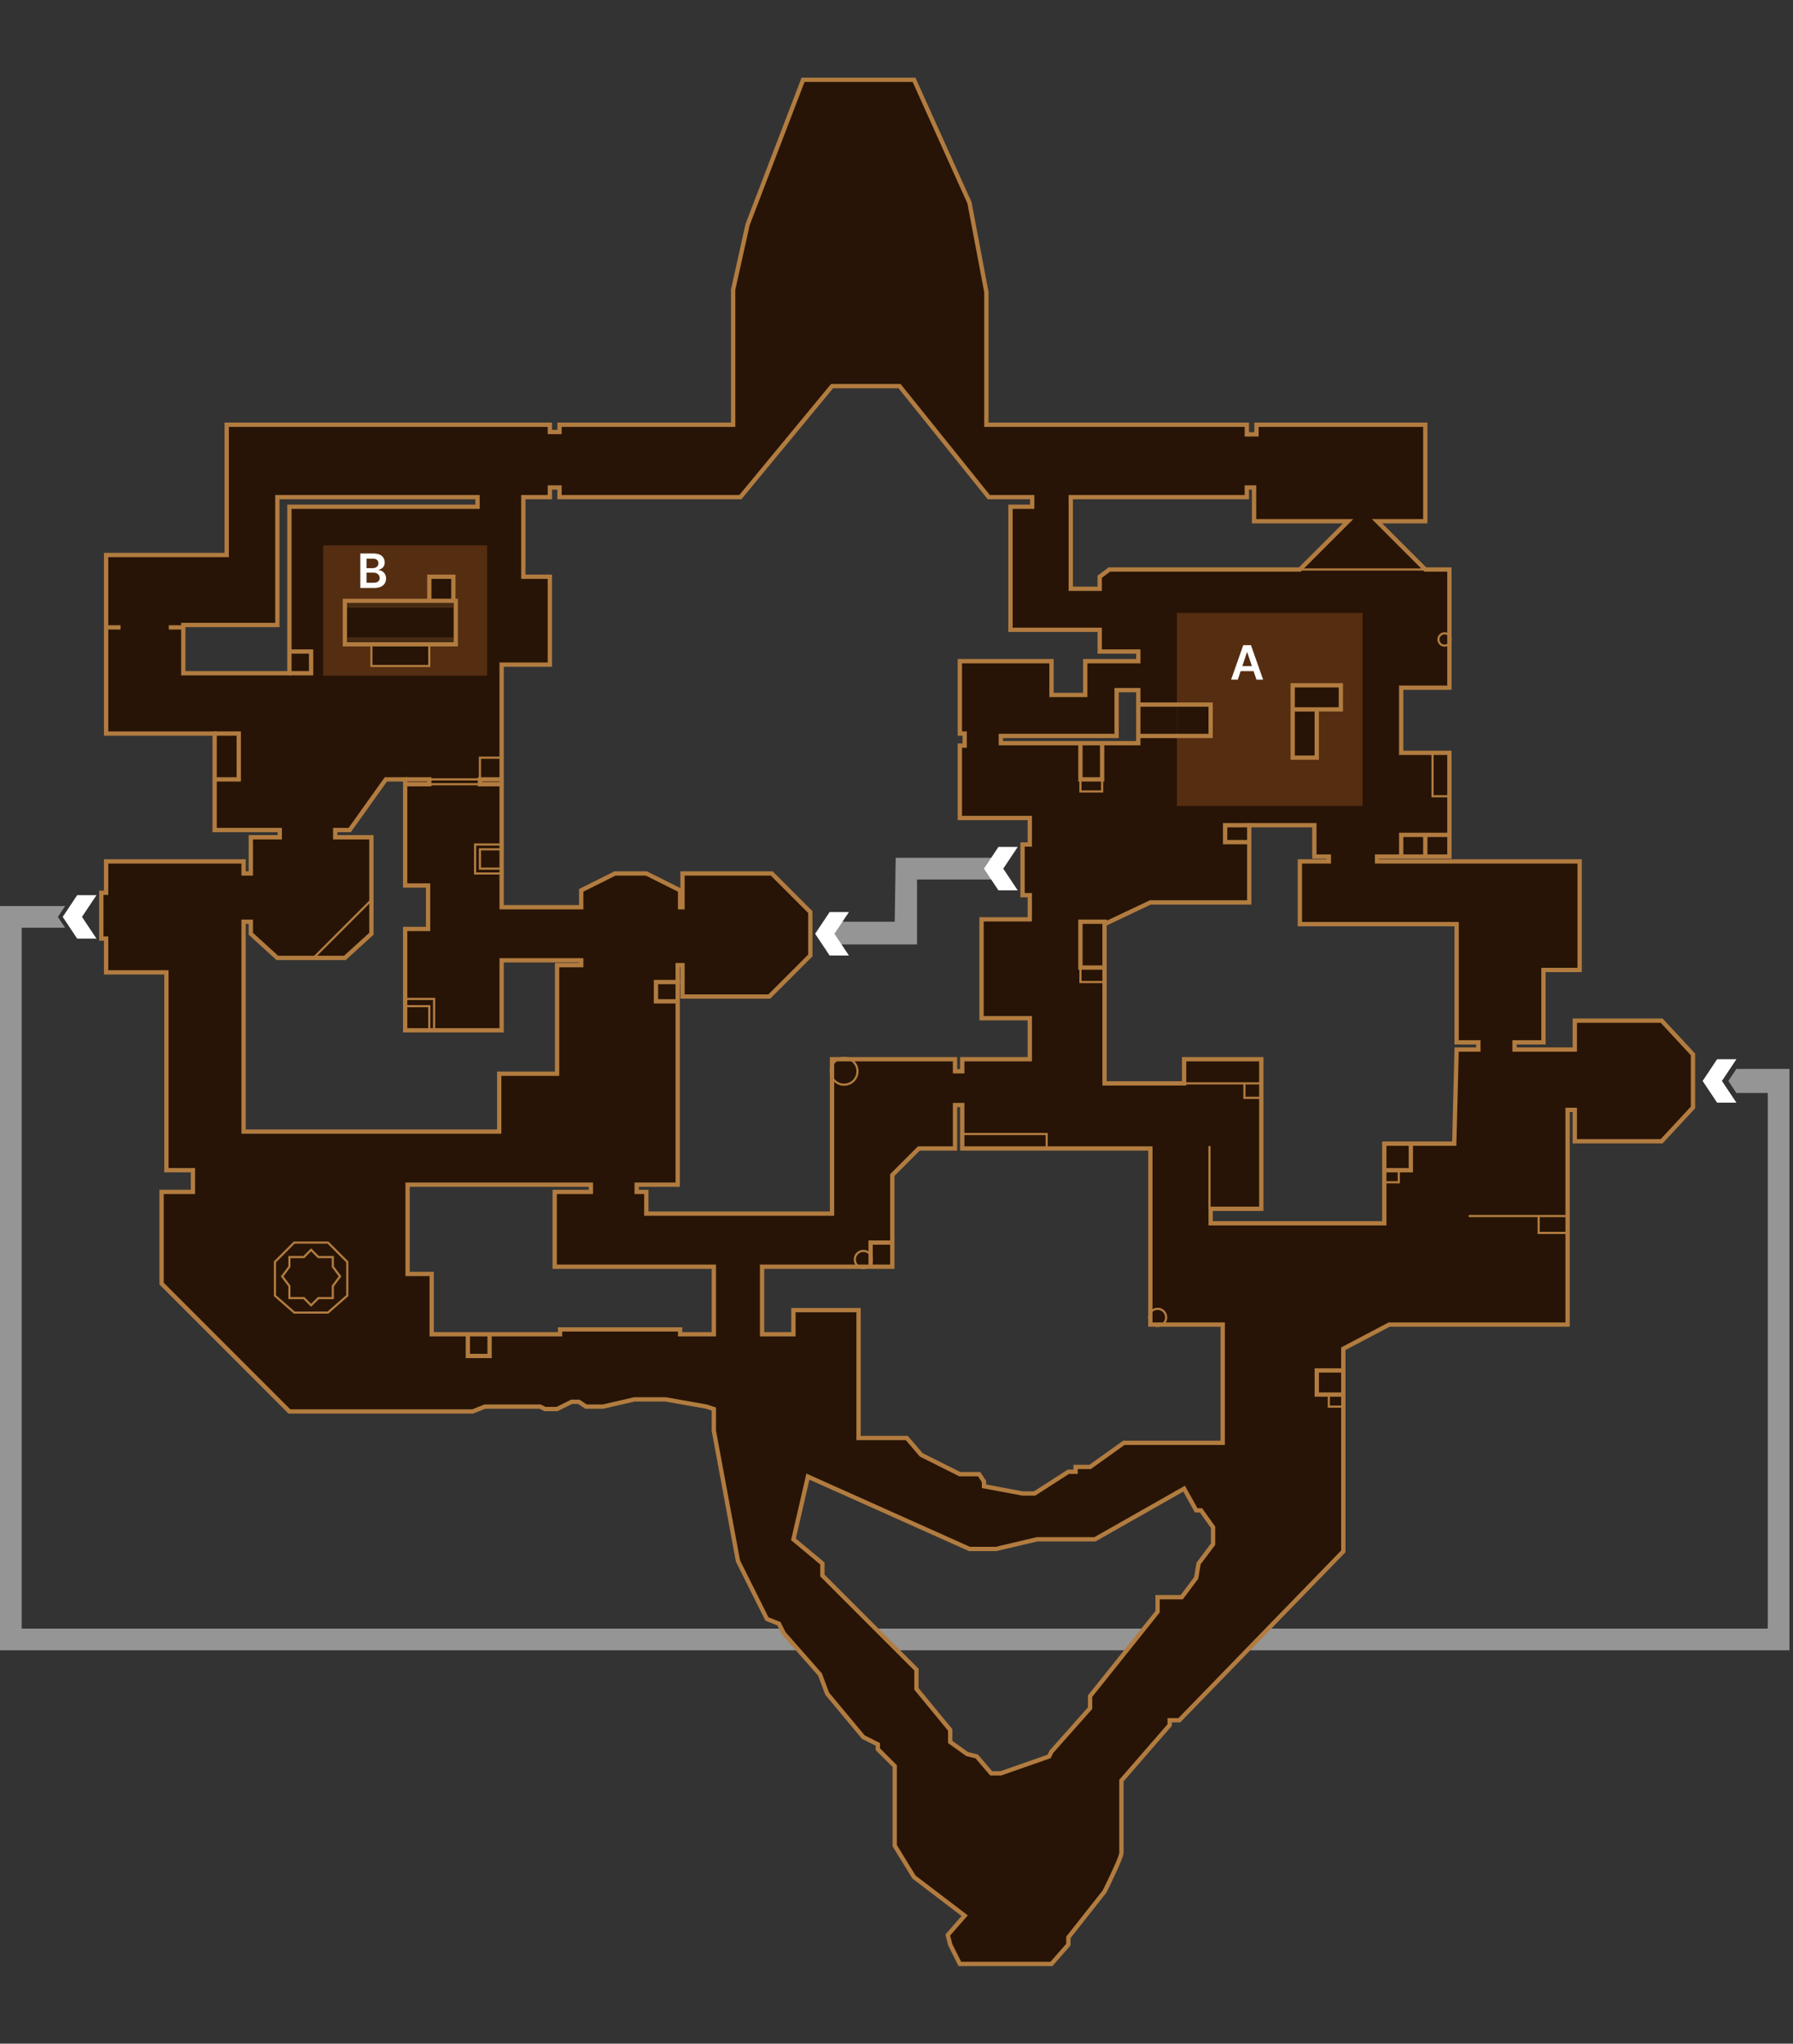 <svg width="416" height="474" viewBox="0 0 416 474" fill="none" xmlns="http://www.w3.org/2000/svg">
<rect x="0" y="0" width="416" height="474" fill="#333333" stroke="none"/>
<path d="M15.108 215.178L13.429 212.66L15.108 210.142H0V382.76H415.178V248.471V247.911H402.868L401.003 250.709L402.868 253.506H410.142V377.724H5.036V215.178H15.108Z" fill="white" fill-opacity="0.48"/>
<path d="M224.934 47.036L228.851 67.739V98.514H289.282V100.752H291.52V98.514H330.687V120.896H319.497L330.687 132.087H336.283V159.504H325.092V174.611H336.283V198.672H319.497V199.791H366.498V224.97H358.105V241.756H351.39V243.435H365.378V236.721H385.522L392.796 244.554V256.863L385.522 264.697H365.378V257.423H363.701V307.223H322.294L311.664 312.817V359.819L273.615 398.986H271.376V400.105L260.185 412.975V429.762C260.184 430.658 257.574 436.103 256.269 438.714L247.875 449.345V451.023L243.958 455.5H222.697L220.458 451.023L219.899 448.785L223.816 444.31L212.065 435.356L207.588 428.083V409.618L203.672 405.701V404.582L200.315 402.903L197.517 399.546L191.921 392.832L190.243 388.355L181.85 378.843L180.731 376.605L177.933 375.486L171.219 362.057L165.624 331.842V326.806L163.945 326.246L154.433 324.568H147.159L139.884 326.246H135.968L134.29 325.127H132.611L129.253 326.806H126.456L125.336 326.246H112.467L109.669 327.365H67.145L37.489 297.71V276.447H44.763V271.412H38.608V225.529H24.62V217.696H23.5V207.064H24.62V199.791H56.513V202.588H58.192V194.195H64.907V192.517H49.798V170.135H24.62V128.729H52.596V98.514H127.575V100.192H129.813V98.514H170.1V67.18L173.457 52.072L186.327 18.5H212.065L224.934 47.036ZM184.088 357.021L190.803 362.616V365.414L212.625 387.236V391.713L220.458 401.225V404.022L224.375 406.82L226.614 407.38L229.97 411.297H232.208L243.4 407.38L243.959 406.261L252.912 396.188V393.392L268.579 373.808V370.45H274.174L277.532 365.974L278.091 362.616L281.448 358.141V354.224L278.651 350.307H277.532L274.734 345.271L254.031 357.021H240.602L231.089 359.26H224.935L187.446 342.473L184.088 357.021ZM221.578 256.304V266.376H213.184L207.03 272.53V293.793H176.814V309.46H184.088V303.865H199.196V333.521H210.386L213.744 337.438L222.697 341.914H227.173L228.292 343.592V344.711L237.245 346.39H240.042L247.875 341.354H249.554V340.235H252.912L260.746 334.64H283.686V307.223H266.9V266.376H223.256V256.304H221.578ZM94.562 274.769V295.472H100.158V309.46H129.937V308.341H157.79V309.46H165.624V293.793H128.694V276.447H137.087V274.769H94.562ZM289.841 191.397V209.303H266.9L256.269 214.339V251.269H274.734V245.673H292.639V280.364H280.888V283.722H321.175V265.257H337.402L337.961 243.435H342.998V241.756H337.961V214.339H301.591V199.791H308.306V198.672H304.949V191.397H289.841ZM193.041 89.561L171.779 115.3H129.813V113.062H127.575V115.3H121.42V133.765H127.575V154.155H116.384V210.422H134.849V206.505L142.682 202.588H149.957L157.79 206.505V210.422H158.349V202.588H179.052L188.005 211.541V221.612L178.493 231.125H158.349V223.851H157.231V274.769H147.718V276.447H149.957V281.483H193.041V245.673H221.578V248.471H223.256V245.673H238.923V236.161H227.732V213.22H238.923V207.624H237.245V195.874H238.923V189.719H222.697V172.933H223.816V170.135H222.697V153.349H243.959V161.183H251.792V153.349H264.102V151.11H255.15V146.075H234.447V117.538H239.483V115.3H229.411L208.708 89.561H193.041ZM89.526 180.767L81.133 192.517H77.776V194.195H86.169V216.577L80.014 222.172H64.347L58.192 216.577V213.779H56.513V262.459H115.825V249.03H129.253V223.851H134.849V222.731H116.384V238.958H94.002V215.458H99.319V205.386H94.002V180.767H89.526ZM259.067 160.063V170.694H232.208V172.373H264.102V160.063H259.067ZM64.347 115.3V144.956H42.525V156.146H67.145V117.538H110.789V115.3H64.347ZM289.282 113.062V115.3H248.435V136.562H255.15V133.765L257.388 132.087H301.591L312.783 120.896H290.96V113.062H289.282Z" fill="#271406"/>
<path d="M224.934 47.036L225.425 46.943L225.414 46.885L225.39 46.831L224.934 47.036ZM228.851 67.739H229.351V67.692L229.342 67.646L228.851 67.739ZM228.851 98.514H228.351V99.014H228.851V98.514ZM289.282 98.514H289.782V98.014H289.282V98.514ZM289.282 100.752H288.782V101.252H289.282V100.752ZM291.52 100.752V101.252H292.02V100.752H291.52ZM291.52 98.514V98.014H291.02V98.514H291.52ZM330.687 98.514H331.187V98.014H330.687V98.514ZM330.687 120.896V121.396H331.187V120.896H330.687ZM319.497 120.896V120.396H318.29L319.143 121.249L319.497 120.896ZM330.687 132.087L330.333 132.44L330.48 132.587H330.687V132.087ZM336.283 132.087H336.783V131.587H336.283V132.087ZM336.283 159.504V160.004H336.783V159.504H336.283ZM325.092 159.504V159.004H324.592V159.504H325.092ZM325.092 174.611H324.592V175.111H325.092V174.611ZM336.283 174.611H336.783V174.111H336.283V174.611ZM336.283 198.672V199.172H336.783V198.672H336.283ZM319.497 198.672V198.172H318.997V198.672H319.497ZM319.497 199.791H318.997V200.291H319.497V199.791ZM366.498 199.791H366.998V199.291H366.498V199.791ZM366.498 224.97V225.47H366.998V224.97H366.498ZM358.105 224.97V224.47H357.605V224.97H358.105ZM358.105 241.756V242.256H358.605V241.756H358.105ZM351.39 241.756V241.256H350.89V241.756H351.39ZM351.39 243.435H350.89V243.935H351.39V243.435ZM365.378 243.435V243.935H365.878V243.435H365.378ZM365.378 236.721V236.221H364.878V236.721H365.378ZM385.522 236.721L385.888 236.38L385.74 236.221H385.522V236.721ZM392.796 244.554H393.296V244.357L393.163 244.213L392.796 244.554ZM392.796 256.863L393.163 257.204L393.296 257.06V256.863H392.796ZM385.522 264.697V265.197H385.74L385.888 265.037L385.522 264.697ZM365.378 264.697H364.878V265.197H365.378V264.697ZM365.378 257.423H365.878V256.923H365.378V257.423ZM363.701 257.423V256.923H363.201V257.423H363.701ZM363.701 307.223V307.723H364.201V307.223H363.701ZM322.294 307.223V306.723H322.171L322.062 306.78L322.294 307.223ZM311.664 312.817L311.431 312.375L311.164 312.516V312.817H311.664ZM311.664 359.819L312.022 360.168L312.164 360.022V359.819H311.664ZM273.615 398.986V399.486H273.826L273.973 399.335L273.615 398.986ZM271.376 398.986V398.486H270.876V398.986H271.376ZM271.376 400.105L271.754 400.434L271.876 400.292V400.105H271.376ZM260.185 412.975L259.808 412.647L259.685 412.788V412.975H260.185ZM260.185 429.762L260.685 429.762V429.762H260.185ZM256.269 438.714L256.661 439.024L256.693 438.983L256.716 438.937L256.269 438.714ZM247.875 449.345L247.483 449.035L247.375 449.171V449.345H247.875ZM247.875 451.023L248.252 451.353L248.375 451.211V451.023H247.875ZM243.958 455.5V456H244.185L244.335 455.829L243.958 455.5ZM222.697 455.5L222.25 455.724L222.388 456H222.697V455.5ZM220.458 451.023L219.973 451.145L219.987 451.198L220.011 451.247L220.458 451.023ZM219.899 448.785L219.523 448.456L219.35 448.653L219.414 448.906L219.899 448.785ZM223.816 444.31L224.192 444.639L224.545 444.236L224.119 443.912L223.816 444.31ZM212.065 435.356L211.639 435.619L211.688 435.698L211.762 435.754L212.065 435.356ZM207.588 428.083H207.088V428.225L207.163 428.345L207.588 428.083ZM207.588 409.618H208.088V409.411L207.942 409.265L207.588 409.618ZM203.672 405.701H203.172V405.908L203.319 406.055L203.672 405.701ZM203.672 404.582H204.172V404.273L203.896 404.135L203.672 404.582ZM200.315 402.903L199.931 403.223L199.998 403.304L200.091 403.351L200.315 402.903ZM197.517 399.546L197.901 399.226L197.901 399.226L197.517 399.546ZM191.921 392.832L191.453 393.008L191.483 393.087L191.537 393.152L191.921 392.832ZM190.243 388.355L190.711 388.18L190.679 388.094L190.618 388.025L190.243 388.355ZM181.85 378.843L181.403 379.066L181.432 379.125L181.475 379.174L181.85 378.843ZM180.731 376.605L181.178 376.382L181.093 376.212L180.917 376.141L180.731 376.605ZM177.933 375.486L177.486 375.71L177.571 375.88L177.747 375.951L177.933 375.486ZM171.219 362.057L170.728 362.148L170.74 362.217L170.772 362.28L171.219 362.057ZM165.624 331.842H165.124V331.888L165.132 331.933L165.624 331.842ZM165.624 326.806H166.124V326.445L165.782 326.331L165.624 326.806ZM163.945 326.246L164.103 325.772L164.068 325.76L164.032 325.754L163.945 326.246ZM154.433 324.568L154.52 324.076L154.477 324.068H154.433V324.568ZM147.159 324.568V324.068H147.102L147.046 324.081L147.159 324.568ZM139.884 326.246V326.746H139.941L139.997 326.733L139.884 326.246ZM135.968 326.246L135.691 326.662L135.817 326.746H135.968V326.246ZM134.29 325.127L134.567 324.711L134.441 324.627H134.29V325.127ZM132.611 325.127V324.627H132.493L132.387 324.68L132.611 325.127ZM129.253 326.806V327.306H129.371L129.477 327.253L129.253 326.806ZM126.456 326.806L126.232 327.253L126.338 327.306H126.456V326.806ZM125.336 326.246L125.56 325.799L125.454 325.746H125.336V326.246ZM112.467 326.246V325.746H112.371L112.282 325.782L112.467 326.246ZM109.669 327.365V327.865H109.766L109.855 327.829L109.669 327.365ZM67.145 327.365L66.791 327.719L66.938 327.865H67.145V327.365ZM37.489 297.71H36.989V297.917L37.135 298.064L37.489 297.71ZM37.489 276.447V275.947H36.989V276.447H37.489ZM44.763 276.447V276.947H45.263V276.447H44.763ZM44.763 271.412H45.263V270.912H44.763V271.412ZM38.608 271.412H38.108V271.912H38.608V271.412ZM38.608 225.529H39.108V225.029H38.608V225.529ZM24.62 225.529H24.12V226.029H24.62V225.529ZM24.62 217.696H25.12V217.196H24.62V217.696ZM23.5 217.696H23V218.196H23.5V217.696ZM23.5 207.064V206.564H23V207.064H23.5ZM24.62 207.064V207.564H25.12V207.064H24.62ZM24.62 199.791V199.291H24.12V199.791H24.62ZM56.513 199.791H57.013V199.291H56.513V199.791ZM56.513 202.588H56.013V203.088H56.513V202.588ZM58.192 202.588V203.088H58.692V202.588H58.192ZM58.192 194.195V193.695H57.692V194.195H58.192ZM64.907 194.195V194.695H65.407V194.195H64.907ZM64.907 192.517H65.407V192.017H64.907V192.517ZM49.798 192.517H49.298V193.017H49.798V192.517ZM49.798 170.135H50.298V169.635H49.798V170.135ZM24.62 170.135H24.12V170.635H24.62V170.135ZM24.62 128.729V128.229H24.12V128.729H24.62ZM52.596 128.729V129.229H53.096V128.729H52.596ZM52.596 98.514V98.014H52.096V98.514H52.596ZM127.575 98.514H128.075V98.014H127.575V98.514ZM127.575 100.192H127.075V100.692H127.575V100.192ZM129.813 100.192V100.692H130.313V100.192H129.813ZM129.813 98.514V98.014H129.313V98.514H129.813ZM170.1 98.514V99.014H170.6V98.514H170.1ZM170.1 67.18L169.612 67.071L169.6 67.125V67.18H170.1ZM173.457 52.072L172.99 51.893L172.976 51.928L172.968 51.964L173.457 52.072ZM186.327 18.5V18H185.983L185.86 18.321L186.327 18.5ZM212.065 18.5L212.521 18.294L212.388 18H212.065V18.5ZM184.088 357.021L183.601 356.909L183.532 357.209L183.768 357.406L184.088 357.021ZM190.803 362.616H191.303V362.382L191.123 362.232L190.803 362.616ZM190.803 365.414H190.303V365.621L190.45 365.768L190.803 365.414ZM212.625 387.236H213.125V387.029L212.978 386.883L212.625 387.236ZM212.625 391.713H212.125V391.892L212.239 392.031L212.625 391.713ZM220.458 401.225H220.958V401.045L220.844 400.907L220.458 401.225ZM220.458 404.022H219.958V404.28L220.168 404.429L220.458 404.022ZM224.375 406.82L224.085 407.227L224.162 407.282L224.254 407.305L224.375 406.82ZM226.614 407.38L226.993 407.055L226.89 406.933L226.735 406.895L226.614 407.38ZM229.97 411.297L229.591 411.622L229.74 411.797H229.97V411.297ZM232.208 411.297V411.797H232.293L232.374 411.769L232.208 411.297ZM243.4 407.38L243.565 407.852L243.756 407.785L243.847 407.603L243.4 407.38ZM243.959 406.261L243.586 405.929L243.542 405.978L243.512 406.037L243.959 406.261ZM252.912 396.188L253.285 396.521L253.412 396.379V396.188H252.912ZM252.912 393.392L252.521 393.079L252.412 393.216V393.392H252.912ZM268.579 373.808L268.969 374.12L269.079 373.983V373.808H268.579ZM268.579 370.45V369.95H268.079V370.45H268.579ZM274.174 370.45V370.95H274.424L274.574 370.75L274.174 370.45ZM277.532 365.974L277.932 366.274L278.005 366.176L278.025 366.056L277.532 365.974ZM278.091 362.616L277.691 362.316L277.618 362.414L277.598 362.534L278.091 362.616ZM281.448 358.141L281.848 358.441L281.948 358.307V358.141H281.448ZM281.448 354.224H281.948V354.063L281.855 353.933L281.448 354.224ZM278.651 350.307L279.058 350.016L278.908 349.807H278.651V350.307ZM277.532 350.307L277.095 350.549L277.238 350.807H277.532V350.307ZM274.734 345.271L275.171 345.028L274.926 344.587L274.487 344.836L274.734 345.271ZM254.031 357.021V357.521H254.163L254.278 357.456L254.031 357.021ZM240.602 357.021V356.521H240.544L240.488 356.535L240.602 357.021ZM231.089 359.26V359.76H231.147L231.204 359.746L231.089 359.26ZM224.935 359.26L224.731 359.716L224.828 359.76H224.935V359.26ZM187.446 342.473L187.65 342.016L187.095 341.768L186.959 342.36L187.446 342.473ZM221.578 256.304V255.804H221.078V256.304H221.578ZM221.578 266.376V266.876H222.078V266.376H221.578ZM213.184 266.376V265.876H212.977L212.831 266.022L213.184 266.376ZM207.03 272.53L206.676 272.177L206.53 272.323V272.53H207.03ZM207.03 293.793V294.293H207.53V293.793H207.03ZM176.814 293.793V293.293H176.314V293.793H176.814ZM176.814 309.46H176.314V309.96H176.814V309.46ZM184.088 309.46V309.96H184.588V309.46H184.088ZM184.088 303.865V303.365H183.588V303.865H184.088ZM199.196 303.865H199.696V303.365H199.196V303.865ZM199.196 333.521H198.696V334.021H199.196V333.521ZM210.386 333.521L210.766 333.195L210.616 333.021H210.386V333.521ZM213.744 337.438L213.364 337.763L213.43 337.84L213.52 337.885L213.744 337.438ZM222.697 341.914L222.473 342.361L222.579 342.414H222.697V341.914ZM227.173 341.914L227.589 341.637L227.441 341.414H227.173V341.914ZM228.292 343.592H228.792V343.44L228.708 343.315L228.292 343.592ZM228.292 344.711H227.792V345.126L228.199 345.202L228.292 344.711ZM237.245 346.39L237.152 346.881L237.198 346.89H237.245V346.39ZM240.042 346.39V346.89H240.189L240.313 346.81L240.042 346.39ZM247.875 341.354V340.854H247.729L247.605 340.934L247.875 341.354ZM249.554 341.354V341.854H250.054V341.354H249.554ZM249.554 340.235V339.735H249.054V340.235H249.554ZM252.912 340.235V340.735H253.072L253.202 340.642L252.912 340.235ZM260.746 334.64V334.14H260.585L260.455 334.233L260.746 334.64ZM283.686 334.64V335.14H284.186V334.64H283.686ZM283.686 307.223H284.186V306.723H283.686V307.223ZM266.9 307.223H266.4V307.723H266.9V307.223ZM266.9 266.376H267.4V265.876H266.9V266.376ZM223.256 266.376H222.756V266.876H223.256V266.376ZM223.256 256.304H223.756V255.804H223.256V256.304ZM94.562 274.769V274.269H94.062V274.769H94.562ZM94.562 295.472H94.062V295.972H94.562V295.472ZM100.158 295.472H100.658V294.972H100.158V295.472ZM100.158 309.46H99.658V309.96H100.158V309.46ZM129.937 309.46V309.96H130.437V309.46H129.937ZM129.937 308.341V307.841H129.437V308.341H129.937ZM157.79 308.341H158.29V307.841H157.79V308.341ZM157.79 309.46H157.29V309.96H157.79V309.46ZM165.624 309.46V309.96H166.124V309.46H165.624ZM165.624 293.793H166.124V293.293H165.624V293.793ZM128.694 293.793H128.194V294.293H128.694V293.793ZM128.694 276.447V275.947H128.194V276.447H128.694ZM137.087 276.447V276.947H137.587V276.447H137.087ZM137.087 274.769H137.587V274.269H137.087V274.769ZM289.841 191.397V190.897H289.341V191.397H289.841ZM289.841 209.303V209.803H290.341V209.303H289.841ZM266.9 209.303V208.803H266.787L266.686 208.851L266.9 209.303ZM256.269 214.339L256.055 213.887L255.769 214.022V214.339H256.269ZM256.269 251.269H255.769V251.769H256.269V251.269ZM274.734 251.269V251.769H275.234V251.269H274.734ZM274.734 245.673V245.173H274.234V245.673H274.734ZM292.639 245.673H293.139V245.173H292.639V245.673ZM292.639 280.364V280.864H293.139V280.364H292.639ZM280.888 280.364V279.864H280.388V280.364H280.888ZM280.888 283.722H280.388V284.222H280.888V283.722ZM321.175 283.722V284.222H321.675V283.722H321.175ZM321.175 265.257V264.757H320.675V265.257H321.175ZM337.402 265.257V265.757H337.889L337.902 265.27L337.402 265.257ZM337.961 243.435V242.935H337.474L337.462 243.422L337.961 243.435ZM342.998 243.435V243.935H343.498V243.435H342.998ZM342.998 241.756H343.498V241.256H342.998V241.756ZM337.961 241.756H337.461V242.256H337.961V241.756ZM337.961 214.339H338.461V213.839H337.961V214.339ZM301.591 214.339H301.091V214.839H301.591V214.339ZM301.591 199.791V199.291H301.091V199.791H301.591ZM308.306 199.791V200.291H308.806V199.791H308.306ZM308.306 198.672H308.806V198.172H308.306V198.672ZM304.949 198.672H304.449V199.172H304.949V198.672ZM304.949 191.397H305.449V190.897H304.949V191.397ZM193.041 89.561V89.061H192.805L192.655 89.243L193.041 89.561ZM171.779 115.3V115.8H172.014L172.164 115.618L171.779 115.3ZM129.813 115.3H129.313V115.8H129.813V115.3ZM129.813 113.062H130.313V112.562H129.813V113.062ZM127.575 113.062V112.562H127.075V113.062H127.575ZM127.575 115.3V115.8H128.075V115.3H127.575ZM121.42 115.3V114.8H120.92V115.3H121.42ZM121.42 133.765H120.92V134.265H121.42V133.765ZM127.575 133.765H128.075V133.265H127.575V133.765ZM127.575 154.155V154.655H128.075V154.155H127.575ZM116.384 154.155V153.655H115.884V154.155H116.384ZM116.384 210.422H115.884V210.922H116.384V210.422ZM134.849 210.422V210.922H135.349V210.422H134.849ZM134.849 206.505L134.625 206.058L134.349 206.196V206.505H134.849ZM142.682 202.588V202.088H142.564L142.458 202.141L142.682 202.588ZM149.957 202.588L150.18 202.141L150.075 202.088H149.957V202.588ZM157.79 206.505H158.29V206.196L158.013 206.058L157.79 206.505ZM157.79 210.422H157.29V210.922H157.79V210.422ZM158.349 210.422V210.922H158.849V210.422H158.349ZM158.349 202.588V202.088H157.849V202.588H158.349ZM179.052 202.588L179.406 202.234L179.259 202.088H179.052V202.588ZM188.005 211.541H188.505V211.334L188.359 211.187L188.005 211.541ZM188.005 221.612L188.359 221.966L188.505 221.819V221.612H188.005ZM178.493 231.125V231.625H178.7L178.846 231.479L178.493 231.125ZM158.349 231.125H157.849V231.625H158.349V231.125ZM158.349 223.851H158.849V223.351H158.349V223.851ZM157.231 223.851V223.351H156.731V223.851H157.231ZM157.231 274.769V275.269H157.731V274.769H157.231ZM147.718 274.769V274.269H147.218V274.769H147.718ZM147.718 276.447H147.218V276.947H147.718V276.447ZM149.957 276.447H150.457V275.947H149.957V276.447ZM149.957 281.483H149.457V281.983H149.957V281.483ZM193.041 281.483V281.983H193.541V281.483H193.041ZM193.041 245.673V245.173H192.541V245.673H193.041ZM221.578 245.673H222.078V245.173H221.578V245.673ZM221.578 248.471H221.078V248.971H221.578V248.471ZM223.256 248.471V248.971H223.756V248.471H223.256ZM223.256 245.673V245.173H222.756V245.673H223.256ZM238.923 245.673V246.173H239.423V245.673H238.923ZM238.923 236.161H239.423V235.661H238.923V236.161ZM227.732 236.161H227.232V236.661H227.732V236.161ZM227.732 213.22V212.72H227.232V213.22H227.732ZM238.923 213.22V213.72H239.423V213.22H238.923ZM238.923 207.624H239.423V207.124H238.923V207.624ZM237.245 207.624H236.745V208.124H237.245V207.624ZM237.245 195.874V195.374H236.745V195.874H237.245ZM238.923 195.874V196.374H239.423V195.874H238.923ZM238.923 189.719H239.423V189.219H238.923V189.719ZM222.697 189.719H222.197V190.219H222.697V189.719ZM222.697 172.933V172.433H222.197V172.933H222.697ZM223.816 172.933V173.433H224.316V172.933H223.816ZM223.816 170.135H224.316V169.635H223.816V170.135ZM222.697 170.135H222.197V170.635H222.697V170.135ZM222.697 153.349V152.849H222.197V153.349H222.697ZM243.959 153.349H244.459V152.849H243.959V153.349ZM243.959 161.183H243.459V161.683H243.959V161.183ZM251.792 161.183V161.683H252.292V161.183H251.792ZM251.792 153.349V152.849H251.292V153.349H251.792ZM264.102 153.349V153.849H264.602V153.349H264.102ZM264.102 151.11H264.602V150.61H264.102V151.11ZM255.15 151.11H254.65V151.61H255.15V151.11ZM255.15 146.075H255.65V145.575H255.15V146.075ZM234.447 146.075H233.947V146.575H234.447V146.075ZM234.447 117.538V117.038H233.947V117.538H234.447ZM239.483 117.538V118.038H239.983V117.538H239.483ZM239.483 115.3H239.983V114.8H239.483V115.3ZM229.411 115.3L229.021 115.613L229.171 115.8H229.411V115.3ZM208.708 89.561L209.098 89.248L208.948 89.061H208.708V89.561ZM89.526 180.767V180.267H89.269L89.119 180.476L89.526 180.767ZM81.133 192.517V193.017H81.391L81.54 192.807L81.133 192.517ZM77.776 192.517V192.017H77.276V192.517H77.776ZM77.776 194.195H77.276V194.695H77.776V194.195ZM86.169 194.195H86.669V193.695H86.169V194.195ZM86.169 216.577L86.506 216.947L86.669 216.798V216.577H86.169ZM80.014 222.172V222.672H80.207L80.35 222.542L80.014 222.172ZM64.347 222.172L64.011 222.542L64.154 222.672H64.347V222.172ZM58.192 216.577H57.692V216.798L57.856 216.947L58.192 216.577ZM58.192 213.779H58.692V213.279H58.192V213.779ZM56.513 213.779V213.279H56.013V213.779H56.513ZM56.513 262.459H56.013V262.959H56.513V262.459ZM115.825 262.459V262.959H116.325V262.459H115.825ZM115.825 249.03V248.53H115.325V249.03H115.825ZM129.253 249.03V249.53H129.753V249.03H129.253ZM129.253 223.851V223.351H128.753V223.851H129.253ZM134.849 223.851V224.351H135.349V223.851H134.849ZM134.849 222.731H135.349V222.231H134.849V222.731ZM116.384 222.731V222.231H115.884V222.731H116.384ZM116.384 238.958V239.458H116.884V238.958H116.384ZM94.002 238.958H93.502V239.458H94.002V238.958ZM94.002 215.458V214.958H93.502V215.458H94.002ZM99.319 215.458V215.958H99.819V215.458H99.319ZM99.319 205.386H99.819V204.886H99.319V205.386ZM94.002 205.386H93.502V205.886H94.002V205.386ZM94.002 180.767H94.502V180.267H94.002V180.767ZM259.067 160.063V159.563H258.567V160.063H259.067ZM259.067 170.694V171.194H259.567V170.694H259.067ZM232.208 170.694V170.194H231.708V170.694H232.208ZM232.208 172.373H231.708V172.873H232.208V172.373ZM264.102 172.373V172.873H264.602V172.373H264.102ZM264.102 160.063H264.602V159.563H264.102V160.063ZM64.347 115.3V114.8H63.847V115.3H64.347ZM64.347 144.956V145.456H64.847V144.956H64.347ZM42.525 144.956V144.456H42.025V144.956H42.525ZM42.525 156.146H42.025V156.646H42.525V156.146ZM67.145 156.146V156.646H67.645V156.146H67.145ZM67.145 117.538V117.038H66.645V117.538H67.145ZM110.789 117.538V118.038H111.289V117.538H110.789ZM110.789 115.3H111.289V114.8H110.789V115.3ZM289.282 113.062V112.562H288.782V113.062H289.282ZM289.282 115.3V115.8H289.782V115.3H289.282ZM248.435 115.3V114.8H247.935V115.3H248.435ZM248.435 136.562H247.935V137.062H248.435V136.562ZM255.15 136.562V137.062H255.65V136.562H255.15ZM255.15 133.765L254.85 133.365L254.65 133.515V133.765H255.15ZM257.388 132.087V131.587H257.222L257.088 131.687L257.388 132.087ZM301.591 132.087V132.587H301.798L301.945 132.44L301.591 132.087ZM312.783 120.896L313.136 121.249L313.99 120.396H312.783V120.896ZM290.96 120.896H290.46V121.396H290.96V120.896ZM290.96 113.062H291.46V112.562H290.96V113.062ZM224.934 47.036L224.443 47.129L228.36 67.832L228.851 67.739L229.342 67.646L225.425 46.943L224.934 47.036ZM228.851 67.739H228.351V98.514H228.851H229.351V67.739H228.851ZM228.851 98.514V99.014H289.282V98.514V98.014H228.851V98.514ZM289.282 98.514H288.782V100.752H289.282H289.782V98.514H289.282ZM289.282 100.752V101.252H291.52V100.752V100.252H289.282V100.752ZM291.52 100.752H292.02V98.514H291.52H291.02V100.752H291.52ZM291.52 98.514V99.014H330.687V98.514V98.014H291.52V98.514ZM330.687 98.514H330.187V120.896H330.687H331.187V98.514H330.687ZM330.687 120.896V120.396H319.497V120.896V121.396H330.687V120.896ZM319.497 120.896L319.143 121.249L330.333 132.44L330.687 132.087L331.041 131.733L319.85 120.542L319.497 120.896ZM330.687 132.087V132.587H336.283V132.087V131.587H330.687V132.087ZM336.283 132.087H335.783V159.504H336.283H336.783V132.087H336.283ZM336.283 159.504V159.004H325.092V159.504V160.004H336.283V159.504ZM325.092 159.504H324.592V174.611H325.092H325.592V159.504H325.092ZM325.092 174.611V175.111H336.283V174.611V174.111H325.092V174.611ZM336.283 174.611H335.783V198.672H336.283H336.783V174.611H336.283ZM336.283 198.672V198.172H319.497V198.672V199.172H336.283V198.672ZM319.497 198.672H318.997V199.791H319.497H319.997V198.672H319.497ZM319.497 199.791V200.291H366.498V199.791V199.291H319.497V199.791ZM366.498 199.791H365.998V224.97H366.498H366.998V199.791H366.498ZM366.498 224.97V224.47H358.105V224.97V225.47H366.498V224.97ZM358.105 224.97H357.605V241.756H358.105H358.605V224.97H358.105ZM358.105 241.756V241.256H351.39V241.756V242.256H358.105V241.756ZM351.39 241.756H350.89V243.435H351.39H351.89V241.756H351.39ZM351.39 243.435V243.935H365.378V243.435V242.935H351.39V243.435ZM365.378 243.435H365.878V236.721H365.378H364.878V243.435H365.378ZM365.378 236.721V237.221H385.522V236.721V236.221H365.378V236.721ZM385.522 236.721L385.156 237.061L392.43 244.894L392.796 244.554L393.163 244.213L385.888 236.38L385.522 236.721ZM392.796 244.554H392.296V256.863H392.796H393.296V244.554H392.796ZM392.796 256.863L392.43 256.523L385.156 264.357L385.522 264.697L385.888 265.037L393.163 257.204L392.796 256.863ZM385.522 264.697V264.197H365.378V264.697V265.197H385.522V264.697ZM365.378 264.697H365.878V257.423H365.378H364.878V264.697H365.378ZM365.378 257.423V256.923H363.701V257.423V257.923H365.378V257.423ZM363.701 257.423H363.201V307.223H363.701H364.201V257.423H363.701ZM363.701 307.223V306.723H322.294V307.223V307.723H363.701V307.223ZM322.294 307.223L322.062 306.78L311.431 312.375L311.664 312.817L311.896 313.26L322.527 307.665L322.294 307.223ZM311.664 312.817H311.164V359.819H311.664H312.164V312.817H311.664ZM311.664 359.819L311.305 359.471L273.256 398.638L273.615 398.986L273.973 399.335L312.022 360.168L311.664 359.819ZM273.615 398.986V398.486H271.376V398.986V399.486H273.615V398.986ZM271.376 398.986H270.876V400.105H271.376H271.876V398.986H271.376ZM271.376 400.105L270.999 399.777L259.808 412.647L260.185 412.975L260.562 413.303L271.754 400.434L271.376 400.105ZM260.185 412.975H259.685V429.762H260.185H260.685V412.975H260.185ZM260.185 429.762L259.685 429.761C259.685 429.761 259.685 429.77 259.682 429.791C259.679 429.812 259.674 429.84 259.667 429.875C259.651 429.947 259.627 430.038 259.592 430.149C259.523 430.372 259.421 430.656 259.291 430.989C259.03 431.655 258.667 432.492 258.261 433.389C257.449 435.181 256.473 437.189 255.822 438.49L256.269 438.714L256.716 438.937C257.371 437.628 258.352 435.609 259.172 433.801C259.581 432.899 259.952 432.043 260.222 431.354C260.357 431.01 260.469 430.701 260.548 430.444C260.621 430.206 260.685 429.958 260.685 429.762L260.185 429.762ZM256.269 438.714L255.877 438.404L247.483 449.035L247.875 449.345L248.268 449.655L256.661 439.024L256.269 438.714ZM247.875 449.345H247.375V451.023H247.875H248.375V449.345H247.875ZM247.875 451.023L247.499 450.694L243.582 455.171L243.958 455.5L244.335 455.829L248.252 451.353L247.875 451.023ZM243.958 455.5V455H222.697V455.5V456H243.958V455.5ZM222.697 455.5L223.144 455.276L220.906 450.8L220.458 451.023L220.011 451.247L222.25 455.724L222.697 455.5ZM220.458 451.023L220.944 450.902L220.384 448.664L219.899 448.785L219.414 448.906L219.973 451.145L220.458 451.023ZM219.899 448.785L220.275 449.114L224.192 444.639L223.816 444.31L223.44 443.98L219.523 448.456L219.899 448.785ZM223.816 444.31L224.119 443.912L212.368 434.959L212.065 435.356L211.762 435.754L223.513 444.707L223.816 444.31ZM212.065 435.356L212.491 435.094L208.014 427.821L207.588 428.083L207.163 428.345L211.639 435.619L212.065 435.356ZM207.588 428.083H208.088V409.618H207.588H207.088V428.083H207.588ZM207.588 409.618L207.942 409.265L204.026 405.348L203.672 405.701L203.319 406.055L207.235 409.972L207.588 409.618ZM203.672 405.701H204.172V404.582H203.672H203.172V405.701H203.672ZM203.672 404.582L203.896 404.135L200.539 402.456L200.315 402.903L200.091 403.351L203.449 405.029L203.672 404.582ZM200.315 402.903L200.699 402.583L197.901 399.226L197.517 399.546L197.133 399.866L199.931 403.223L200.315 402.903ZM197.517 399.546L197.901 399.226L192.305 392.512L191.921 392.832L191.537 393.152L197.133 399.866L197.517 399.546ZM191.921 392.832L192.39 392.656L190.711 388.18L190.243 388.355L189.775 388.531L191.453 393.008L191.921 392.832ZM190.243 388.355L190.618 388.025L182.225 378.512L181.85 378.843L181.475 379.174L189.868 388.686L190.243 388.355ZM181.85 378.843L182.297 378.619L181.178 376.382L180.731 376.605L180.284 376.829L181.403 379.066L181.85 378.843ZM180.731 376.605L180.917 376.141L178.119 375.022L177.933 375.486L177.747 375.951L180.545 377.07L180.731 376.605ZM177.933 375.486L178.38 375.263L171.666 361.833L171.219 362.057L170.772 362.28L177.486 375.71L177.933 375.486ZM171.219 362.057L171.711 361.966L166.115 331.751L165.624 331.842L165.132 331.933L170.728 362.148L171.219 362.057ZM165.624 331.842H166.124V326.806H165.624H165.124V331.842H165.624ZM165.624 326.806L165.782 326.331L164.103 325.772L163.945 326.246L163.787 326.72L165.465 327.28L165.624 326.806ZM163.945 326.246L164.032 325.754L154.52 324.076L154.433 324.568L154.346 325.061L163.858 326.738L163.945 326.246ZM154.433 324.568V324.068H147.159V324.568V325.068H154.433V324.568ZM147.159 324.568L147.046 324.081L139.772 325.759L139.884 326.246L139.997 326.733L147.271 325.056L147.159 324.568ZM139.884 326.246V325.746H135.968V326.246V326.746H139.884V326.246ZM135.968 326.246L136.246 325.83L134.567 324.711L134.29 325.127L134.012 325.543L135.691 326.662L135.968 326.246ZM134.29 325.127V324.627H132.611V325.127V325.627H134.29V325.127ZM132.611 325.127L132.387 324.68L129.03 326.358L129.253 326.806L129.477 327.253L132.834 325.574L132.611 325.127ZM129.253 326.806V326.306H126.456V326.806V327.306H129.253V326.806ZM126.456 326.806L126.679 326.358L125.56 325.799L125.336 326.246L125.113 326.693L126.232 327.253L126.456 326.806ZM125.336 326.246V325.746H112.467V326.246V326.746H125.336V326.246ZM112.467 326.246L112.282 325.782L109.484 326.901L109.669 327.365L109.855 327.829L112.653 326.71L112.467 326.246ZM109.669 327.365V326.865H67.145V327.365V327.865H109.669V327.365ZM67.145 327.365L67.499 327.012L37.842 297.356L37.489 297.71L37.135 298.064L66.791 327.719L67.145 327.365ZM37.489 297.71H37.989V276.447H37.489H36.989V297.71H37.489ZM37.489 276.447V276.947H44.763V276.447V275.947H37.489V276.447ZM44.763 276.447H45.263V271.412H44.763H44.263V276.447H44.763ZM44.763 271.412V270.912H38.608V271.412V271.912H44.763V271.412ZM38.608 271.412H39.108V225.529H38.608H38.108V271.412H38.608ZM38.608 225.529V225.029H24.62V225.529V226.029H38.608V225.529ZM24.62 225.529H25.12V217.696H24.62H24.12V225.529H24.62ZM24.62 217.696V217.196H23.5V217.696V218.196H24.62V217.696ZM23.5 217.696H24V207.064H23.5H23V217.696H23.5ZM23.5 207.064V207.564H24.62V207.064V206.564H23.5V207.064ZM24.62 207.064H25.12V199.791H24.62H24.12V207.064H24.62ZM24.62 199.791V200.291H56.513V199.791V199.291H24.62V199.791ZM56.513 199.791H56.013V202.588H56.513H57.013V199.791H56.513ZM56.513 202.588V203.088H58.192V202.588V202.088H56.513V202.588ZM58.192 202.588H58.692V194.195H58.192H57.692V202.588H58.192ZM58.192 194.195V194.695H64.907V194.195V193.695H58.192V194.195ZM64.907 194.195H65.407V192.517H64.907H64.407V194.195H64.907ZM64.907 192.517V192.017H49.798V192.517V193.017H64.907V192.517ZM49.798 192.517H50.298V170.135H49.798H49.298V192.517H49.798ZM49.798 170.135V169.635H24.62V170.135V170.635H49.798V170.135ZM24.62 170.135H25.12V128.729H24.62H24.12V170.135H24.62ZM24.62 128.729V129.229H52.596V128.729V128.229H24.62V128.729ZM52.596 128.729H53.096V98.514H52.596H52.096V128.729H52.596ZM52.596 98.514V99.014H127.575V98.514V98.014H52.596V98.514ZM127.575 98.514H127.075V100.192H127.575H128.075V98.514H127.575ZM127.575 100.192V100.692H129.813V100.192V99.692H127.575V100.192ZM129.813 100.192H130.313V98.514H129.813H129.313V100.192H129.813ZM129.813 98.514V99.014H170.1V98.514V98.014H129.813V98.514ZM170.1 98.514H170.6V67.18H170.1H169.6V98.514H170.1ZM170.1 67.18L170.588 67.288L173.945 52.181L173.457 52.072L172.968 51.964L169.612 67.071L170.1 67.18ZM173.457 52.072L173.923 52.251L186.794 18.679L186.327 18.5L185.86 18.321L172.99 51.893L173.457 52.072ZM186.327 18.5V19H212.065V18.5V18H186.327V18.5ZM212.065 18.5L211.609 18.706L224.478 47.242L224.934 47.036L225.39 46.831L212.521 18.294L212.065 18.5ZM184.088 357.021L183.768 357.406L190.483 363L190.803 362.616L191.123 362.232L184.408 356.637L184.088 357.021ZM190.803 362.616H190.303V365.414H190.803H191.303V362.616H190.803ZM190.803 365.414L190.45 365.768L212.271 387.59L212.625 387.236L212.978 386.883L191.157 365.061L190.803 365.414ZM212.625 387.236H212.125V391.713H212.625H213.125V387.236H212.625ZM212.625 391.713L212.239 392.031L220.073 401.542L220.458 401.225L220.844 400.907L213.01 391.395L212.625 391.713ZM220.458 401.225H219.958V404.022H220.458H220.958V401.225H220.458ZM220.458 404.022L220.168 404.429L224.085 407.227L224.375 406.82L224.666 406.413L220.749 403.616L220.458 404.022ZM224.375 406.82L224.254 407.305L226.493 407.865L226.614 407.38L226.735 406.895L224.497 406.335L224.375 406.82ZM226.614 407.38L226.234 407.705L229.591 411.622L229.97 411.297L230.35 410.972L226.993 407.055L226.614 407.38ZM229.97 411.297V411.797H232.208V411.297V410.797H229.97V411.297ZM232.208 411.297L232.374 411.769L243.565 407.852L243.4 407.38L243.235 406.908L232.043 410.825L232.208 411.297ZM243.4 407.38L243.847 407.603L244.407 406.484L243.959 406.261L243.512 406.037L242.953 407.156L243.4 407.38ZM243.959 406.261L244.333 406.593L253.285 396.521L252.912 396.188L252.538 395.856L243.586 405.929L243.959 406.261ZM252.912 396.188H253.412V393.392H252.912H252.412V396.188H252.912ZM252.912 393.392L253.302 393.704L268.969 374.12L268.579 373.808L268.188 373.495L252.521 393.079L252.912 393.392ZM268.579 373.808H269.079V370.45H268.579H268.079V373.808H268.579ZM268.579 370.45V370.95H274.174V370.45V369.95H268.579V370.45ZM274.174 370.45L274.574 370.75L277.932 366.274L277.532 365.974L277.132 365.674L273.774 370.15L274.174 370.45ZM277.532 365.974L278.025 366.056L278.585 362.698L278.091 362.616L277.598 362.534L277.039 365.891L277.532 365.974ZM278.091 362.616L278.491 362.916L281.848 358.441L281.448 358.141L281.048 357.841L277.691 362.316L278.091 362.616ZM281.448 358.141H281.948V354.224H281.448H280.948V358.141H281.448ZM281.448 354.224L281.855 353.933L279.058 350.016L278.651 350.307L278.244 350.597L281.041 354.514L281.448 354.224ZM278.651 350.307V349.807H277.532V350.307V350.807H278.651V350.307ZM277.532 350.307L277.969 350.064L275.171 345.028L274.734 345.271L274.297 345.513L277.095 350.549L277.532 350.307ZM274.734 345.271L274.487 344.836L253.784 356.587L254.031 357.021L254.278 357.456L274.981 345.705L274.734 345.271ZM254.031 357.021V356.521H240.602V357.021V357.521H254.031V357.021ZM240.602 357.021L240.488 356.535L230.975 358.773L231.089 359.26L231.204 359.746L240.717 357.508L240.602 357.021ZM231.089 359.26V358.76H224.935V359.26V359.76H231.089V359.26ZM224.935 359.26L225.139 358.803L187.65 342.016L187.446 342.473L187.241 342.929L224.731 359.716L224.935 359.26ZM187.446 342.473L186.959 342.36L183.601 356.909L184.088 357.021L184.576 357.134L187.933 342.585L187.446 342.473ZM221.578 256.304H221.078V266.376H221.578H222.078V256.304H221.578ZM221.578 266.376V265.876H213.184V266.376V266.876H221.578V266.376ZM213.184 266.376L212.831 266.022L206.676 272.177L207.03 272.53L207.383 272.884L213.538 266.73L213.184 266.376ZM207.03 272.53H206.53V293.793H207.03H207.53V272.53H207.03ZM207.03 293.793V293.293H176.814V293.793V294.293H207.03V293.793ZM176.814 293.793H176.314V309.46H176.814H177.314V293.793H176.814ZM176.814 309.46V309.96H184.088V309.46V308.96H176.814V309.46ZM184.088 309.46H184.588V303.865H184.088H183.588V309.46H184.088ZM184.088 303.865V304.365H199.196V303.865V303.365H184.088V303.865ZM199.196 303.865H198.696V333.521H199.196H199.696V303.865H199.196ZM199.196 333.521V334.021H210.386V333.521V333.021H199.196V333.521ZM210.386 333.521L210.007 333.846L213.364 337.763L213.744 337.438L214.123 337.112L210.766 333.195L210.386 333.521ZM213.744 337.438L213.52 337.885L222.473 342.361L222.697 341.914L222.92 341.467L213.967 336.99L213.744 337.438ZM222.697 341.914V342.414H227.173V341.914V341.414H222.697V341.914ZM227.173 341.914L226.757 342.191L227.875 343.869L228.292 343.592L228.708 343.315L227.589 341.637L227.173 341.914ZM228.292 343.592H227.792V344.711H228.292H228.792V343.592H228.292ZM228.292 344.711L228.199 345.202L237.152 346.881L237.245 346.39L237.337 345.898L228.384 344.22L228.292 344.711ZM237.245 346.39V346.89H240.042V346.39V345.89H237.245V346.39ZM240.042 346.39L240.313 346.81L248.146 341.775L247.875 341.354L247.605 340.934L239.772 345.969L240.042 346.39ZM247.875 341.354V341.854H249.554V341.354V340.854H247.875V341.354ZM249.554 341.354H250.054V340.235H249.554H249.054V341.354H249.554ZM249.554 340.235V340.735H252.912V340.235V339.735H249.554V340.235ZM252.912 340.235L253.202 340.642L261.036 335.047L260.746 334.64L260.455 334.233L252.621 339.828L252.912 340.235ZM260.746 334.64V335.14H283.686V334.64V334.14H260.746V334.64ZM283.686 334.64H284.186V307.223H283.686H283.186V334.64H283.686ZM283.686 307.223V306.723H266.9V307.223V307.723H283.686V307.223ZM266.9 307.223H267.4V266.376H266.9H266.4V307.223H266.9ZM266.9 266.376V265.876H223.256V266.376V266.876H266.9V266.376ZM223.256 266.376H223.756V256.304H223.256H222.756V266.376H223.256ZM223.256 256.304V255.804H221.578V256.304V256.804H223.256V256.304ZM94.562 274.769H94.062V295.472H94.562H95.062V274.769H94.562ZM94.562 295.472V295.972H100.158V295.472V294.972H94.562V295.472ZM100.158 295.472H99.658V309.46H100.158H100.658V295.472H100.158ZM100.158 309.46V309.96H129.937V309.46V308.96H100.158V309.46ZM129.937 309.46H130.437V308.341H129.937H129.437V309.46H129.937ZM129.937 308.341V308.841H157.79V308.341V307.841H129.937V308.341ZM157.79 308.341H157.29V309.46H157.79H158.29V308.341H157.79ZM157.79 309.46V309.96H165.624V309.46V308.96H157.79V309.46ZM165.624 309.46H166.124V293.793H165.624H165.124V309.46H165.624ZM165.624 293.793V293.293H128.694V293.793V294.293H165.624V293.793ZM128.694 293.793H129.194V276.447H128.694H128.194V293.793H128.694ZM128.694 276.447V276.947H137.087V276.447V275.947H128.694V276.447ZM137.087 276.447H137.587V274.769H137.087H136.587V276.447H137.087ZM137.087 274.769V274.269H94.562V274.769V275.269H137.087V274.769ZM289.841 191.397H289.341V209.303H289.841H290.341V191.397H289.841ZM289.841 209.303V208.803H266.9V209.303V209.803H289.841V209.303ZM266.9 209.303L266.686 208.851L256.055 213.887L256.269 214.339L256.483 214.791L267.114 209.755L266.9 209.303ZM256.269 214.339H255.769V251.269H256.269H256.769V214.339H256.269ZM256.269 251.269V251.769H274.734V251.269V250.769H256.269V251.269ZM274.734 251.269H275.234V245.673H274.734H274.234V251.269H274.734ZM274.734 245.673V246.173H292.639V245.673V245.173H274.734V245.673ZM292.639 245.673H292.139V280.364H292.639H293.139V245.673H292.639ZM292.639 280.364V279.864H280.888V280.364V280.864H292.639V280.364ZM280.888 280.364H280.388V283.722H280.888H281.388V280.364H280.888ZM280.888 283.722V284.222H321.175V283.722V283.222H280.888V283.722ZM321.175 283.722H321.675V265.257H321.175H320.675V283.722H321.175ZM321.175 265.257V265.757H337.402V265.257V264.757H321.175V265.257ZM337.402 265.257L337.902 265.27L338.461 243.447L337.961 243.435L337.462 243.422L336.902 265.244L337.402 265.257ZM337.961 243.435V243.935H342.998V243.435V242.935H337.961V243.435ZM342.998 243.435H343.498V241.756H342.998H342.498V243.435H342.998ZM342.998 241.756V241.256H337.961V241.756V242.256H342.998V241.756ZM337.961 241.756H338.461V214.339H337.961H337.461V241.756H337.961ZM337.961 214.339V213.839H301.591V214.339V214.839H337.961V214.339ZM301.591 214.339H302.091V199.791H301.591H301.091V214.339H301.591ZM301.591 199.791V200.291H308.306V199.791V199.291H301.591V199.791ZM308.306 199.791H308.806V198.672H308.306H307.806V199.791H308.306ZM308.306 198.672V198.172H304.949V198.672V199.172H308.306V198.672ZM304.949 198.672H305.449V191.397H304.949H304.449V198.672H304.949ZM304.949 191.397V190.897H289.841V191.397V191.897H304.949V191.397ZM193.041 89.561L192.655 89.243L171.393 114.981L171.779 115.3L172.164 115.618L193.426 89.88L193.041 89.561ZM171.779 115.3V114.8H129.813V115.3V115.8H171.779V115.3ZM129.813 115.3H130.313V113.062H129.813H129.313V115.3H129.813ZM129.813 113.062V112.562H127.575V113.062V113.562H129.813V113.062ZM127.575 113.062H127.075V115.3H127.575H128.075V113.062H127.575ZM127.575 115.3V114.8H121.42V115.3V115.8H127.575V115.3ZM121.42 115.3H120.92V133.765H121.42H121.92V115.3H121.42ZM121.42 133.765V134.265H127.575V133.765V133.265H121.42V133.765ZM127.575 133.765H127.075V154.155H127.575H128.075V133.765H127.575ZM127.575 154.155V153.655H116.384V154.155V154.655H127.575V154.155ZM116.384 154.155H115.884V210.422H116.384H116.884V154.155H116.384ZM116.384 210.422V210.922H134.849V210.422V209.922H116.384V210.422ZM134.849 210.422H135.349V206.505H134.849H134.349V210.422H134.849ZM134.849 206.505L135.073 206.952L142.906 203.035L142.682 202.588L142.458 202.141L134.625 206.058L134.849 206.505ZM142.682 202.588V203.088H149.957V202.588V202.088H142.682V202.588ZM149.957 202.588L149.733 203.035L157.566 206.952L157.79 206.505L158.013 206.058L150.18 202.141L149.957 202.588ZM157.79 206.505H157.29V210.422H157.79H158.29V206.505H157.79ZM157.79 210.422V210.922H158.349V210.422V209.922H157.79V210.422ZM158.349 210.422H158.849V202.588H158.349H157.849V210.422H158.349ZM158.349 202.588V203.088H179.052V202.588V202.088H158.349V202.588ZM179.052 202.588L178.699 202.941L187.652 211.895L188.005 211.541L188.359 211.187L179.406 202.234L179.052 202.588ZM188.005 211.541H187.505V221.612H188.005H188.505V211.541H188.005ZM188.005 221.612L187.652 221.259L178.139 230.771L178.493 231.125L178.846 231.479L188.359 221.966L188.005 221.612ZM178.493 231.125V230.625H158.349V231.125V231.625H178.493V231.125ZM158.349 231.125H158.849V223.851H158.349H157.849V231.125H158.349ZM158.349 223.851V223.351H157.231V223.851V224.351H158.349V223.851ZM157.231 223.851H156.731V274.769H157.231H157.731V223.851H157.231ZM157.231 274.769V274.269H147.718V274.769V275.269H157.231V274.769ZM147.718 274.769H147.218V276.447H147.718H148.218V274.769H147.718ZM147.718 276.447V276.947H149.957V276.447V275.947H147.718V276.447ZM149.957 276.447H149.457V281.483H149.957H150.457V276.447H149.957ZM149.957 281.483V281.983H193.041V281.483V280.983H149.957V281.483ZM193.041 281.483H193.541V245.673H193.041H192.541V281.483H193.041ZM193.041 245.673V246.173H221.578V245.673V245.173H193.041V245.673ZM221.578 245.673H221.078V248.471H221.578H222.078V245.673H221.578ZM221.578 248.471V248.971H223.256V248.471V247.971H221.578V248.471ZM223.256 248.471H223.756V245.673H223.256H222.756V248.471H223.256ZM223.256 245.673V246.173H238.923V245.673V245.173H223.256V245.673ZM238.923 245.673H239.423V236.161H238.923H238.423V245.673H238.923ZM238.923 236.161V235.661H227.732V236.161V236.661H238.923V236.161ZM227.732 236.161H228.232V213.22H227.732H227.232V236.161H227.732ZM227.732 213.22V213.72H238.923V213.22V212.72H227.732V213.22ZM238.923 213.22H239.423V207.624H238.923H238.423V213.22H238.923ZM238.923 207.624V207.124H237.245V207.624V208.124H238.923V207.624ZM237.245 207.624H237.745V195.874H237.245H236.745V207.624H237.245ZM237.245 195.874V196.374H238.923V195.874V195.374H237.245V195.874ZM238.923 195.874H239.423V189.719H238.923H238.423V195.874H238.923ZM238.923 189.719V189.219H222.697V189.719V190.219H238.923V189.719ZM222.697 189.719H223.197V172.933H222.697H222.197V189.719H222.697ZM222.697 172.933V173.433H223.816V172.933V172.433H222.697V172.933ZM223.816 172.933H224.316V170.135H223.816H223.316V172.933H223.816ZM223.816 170.135V169.635H222.697V170.135V170.635H223.816V170.135ZM222.697 170.135H223.197V153.349H222.697H222.197V170.135H222.697ZM222.697 153.349V153.849H243.959V153.349V152.849H222.697V153.349ZM243.959 153.349H243.459V161.183H243.959H244.459V153.349H243.959ZM243.959 161.183V161.683H251.792V161.183V160.683H243.959V161.183ZM251.792 161.183H252.292V153.349H251.792H251.292V161.183H251.792ZM251.792 153.349V153.849H264.102V153.349V152.849H251.792V153.349ZM264.102 153.349H264.602V151.11H264.102H263.602V153.349H264.102ZM264.102 151.11V150.61H255.15V151.11V151.61H264.102V151.11ZM255.15 151.11H255.65V146.075H255.15H254.65V151.11H255.15ZM255.15 146.075V145.575H234.447V146.075V146.575H255.15V146.075ZM234.447 146.075H234.947V117.538H234.447H233.947V146.075H234.447ZM234.447 117.538V118.038H239.483V117.538V117.038H234.447V117.538ZM239.483 117.538H239.983V115.3H239.483H238.983V117.538H239.483ZM239.483 115.3V114.8H229.411V115.3V115.8H239.483V115.3ZM229.411 115.3L229.8 114.986L209.098 89.248L208.708 89.561L208.319 89.875L229.021 115.613L229.411 115.3ZM208.708 89.561V89.061H193.041V89.561V90.061H208.708V89.561ZM89.526 180.767L89.119 180.476L80.726 192.226L81.133 192.517L81.54 192.807L89.933 181.057L89.526 180.767ZM81.133 192.517V192.017H77.776V192.517V193.017H81.133V192.517ZM77.776 192.517H77.276V194.195H77.776H78.276V192.517H77.776ZM77.776 194.195V194.695H86.169V194.195V193.695H77.776V194.195ZM86.169 194.195H85.669V216.577H86.169H86.669V194.195H86.169ZM86.169 216.577L85.833 216.207L79.678 221.802L80.014 222.172L80.35 222.542L86.506 216.947L86.169 216.577ZM80.014 222.172V221.672H64.347V222.172V222.672H80.014V222.172ZM64.347 222.172L64.683 221.802L58.528 216.207L58.192 216.577L57.856 216.947L64.011 222.542L64.347 222.172ZM58.192 216.577H58.692V213.779H58.192H57.692V216.577H58.192ZM58.192 213.779V213.279H56.513V213.779V214.279H58.192V213.779ZM56.513 213.779H56.013V262.459H56.513H57.013V213.779H56.513ZM56.513 262.459V262.959H115.825V262.459V261.959H56.513V262.459ZM115.825 262.459H116.325V249.03H115.825H115.325V262.459H115.825ZM115.825 249.03V249.53H129.253V249.03V248.53H115.825V249.03ZM129.253 249.03H129.753V223.851H129.253H128.753V249.03H129.253ZM129.253 223.851V224.351H134.849V223.851V223.351H129.253V223.851ZM134.849 223.851H135.349V222.731H134.849H134.349V223.851H134.849ZM134.849 222.731V222.231H116.384V222.731V223.231H134.849V222.731ZM116.384 222.731H115.884V238.958H116.384H116.884V222.731H116.384ZM116.384 238.958V238.458H94.002V238.958V239.458H116.384V238.958ZM94.002 238.958H94.502V215.458H94.002H93.502V238.958H94.002ZM94.002 215.458V215.958H99.319V215.458V214.958H94.002V215.458ZM99.319 215.458H99.819V205.386H99.319H98.819V215.458H99.319ZM99.319 205.386V204.886H94.002V205.386V205.886H99.319V205.386ZM94.002 205.386H94.502V180.767H94.002H93.502V205.386H94.002ZM94.002 180.767V180.267H89.526V180.767V181.267H94.002V180.767ZM259.067 160.063H258.567V170.694H259.067H259.567V160.063H259.067ZM259.067 170.694V170.194H232.208V170.694V171.194H259.067V170.694ZM232.208 170.694H231.708V172.373H232.208H232.708V170.694H232.208ZM232.208 172.373V172.873H264.102V172.373V171.873H232.208V172.373ZM264.102 172.373H264.602V160.063H264.102H263.602V172.373H264.102ZM264.102 160.063V159.563H259.067V160.063V160.563H264.102V160.063ZM64.347 115.3H63.847V144.956H64.347H64.847V115.3H64.347ZM64.347 144.956V144.456H42.525V144.956V145.456H64.347V144.956ZM42.525 144.956H42.025V156.146H42.525H43.025V144.956H42.525ZM42.525 156.146V156.646H67.145V156.146V155.646H42.525V156.146ZM67.145 156.146H67.645V117.538H67.145H66.645V156.146H67.145ZM67.145 117.538V118.038H110.789V117.538V117.038H67.145V117.538ZM110.789 117.538H111.289V115.3H110.789H110.289V117.538H110.789ZM110.789 115.3V114.8H64.347V115.3V115.8H110.789V115.3ZM289.282 113.062H288.782V115.3H289.282H289.782V113.062H289.282ZM289.282 115.3V114.8H248.435V115.3V115.8H289.282V115.3ZM248.435 115.3H247.935V136.562H248.435H248.935V115.3H248.435ZM248.435 136.562V137.062H255.15V136.562V136.062H248.435V136.562ZM255.15 136.562H255.65V133.765H255.15H254.65V136.562H255.15ZM255.15 133.765L255.45 134.165L257.688 132.487L257.388 132.087L257.088 131.687L254.85 133.365L255.15 133.765ZM257.388 132.087V132.587H301.591V132.087V131.587H257.388V132.087ZM301.591 132.087L301.945 132.44L313.136 121.249L312.783 120.896L312.429 120.542L301.238 131.733L301.591 132.087ZM312.783 120.896V120.396H290.96V120.896V121.396H312.783V120.896ZM290.96 120.896H291.46V113.062H290.96H290.46V120.896H290.96ZM290.96 113.062V112.562H289.282V113.062V113.562H290.96V113.062Z" fill="#B27C40"/>
<circle cx="200.315" cy="292.115" r="1.988" stroke="#B27C40" stroke-width="0.5"/>
<circle cx="335.164" cy="148.313" r="1.429" stroke="#B27C40" stroke-width="0.5"/>
<path d="M99.598 139.36H80.014V149.432H105.753V139.36H105.193M99.598 139.36V133.765H105.193V139.36M99.598 139.36H105.193M67.144 151.111H72.18V156.147H67.144M49.799 170.135H55.394V180.766H49.799M108.55 309.46V314.496H113.586V309.46M201.993 293.793V288.198H207.029M311.663 317.853H305.508V323.449H311.663M327.33 265.257V271.412H321.175M330.687 198.672V193.636M330.687 193.636H336.283M330.687 193.636H325.092V198.672M264.102 163.421H280.888V170.695H264.102M250.673 172.373V180.766H255.709V172.373M289.841 191.398H284.246V195.314H289.841M256.828 213.779H250.673V224.41H256.269" stroke="#B27C40"/>
<path d="M332.366 174.611V184.683H336.283" stroke="#B27C40" stroke-width="0.5"/>
<path d="M250.674 180.766V183.564H255.71V180.766M301.878 132.086H330.688M250.674 224.41V227.768H256.269M274.734 251.268H288.722M292.639 251.268H288.722M288.722 251.268V254.625H292.639M321.176 274.209H324.533V271.412M363.701 282.043H356.986M340.759 282.043H356.986M356.986 282.043V285.96H363.701M308.306 323.449V326.246H311.663M72.74 222.172L86.169 208.743M94.003 231.684H100.717V238.958M94.003 233.363H99.598V238.958M116.384 195.874H110.229V202.588H116.384M116.384 201.469H111.348V196.993H116.384M86.169 149.432V154.468H99.598V149.432M223.256 263.019H242.84V266.376M99.598 180.766H111.348V175.73H116.384M111.348 181.885H99.598M63.788 292.674V300.508L68.264 304.424H76.097L80.574 300.508V292.674L76.097 288.198H68.264L63.788 292.674ZM67.145 293.793V291.555H70.502L72.181 289.876L73.859 291.555H77.216V293.793L78.895 296.031L77.216 298.27V301.067H73.859L72.181 302.746L70.502 301.067H67.145V298.27L65.466 296.031L67.145 293.793Z" stroke="#B27C40" stroke-width="0.5"/>
<path d="M305.508 164.54V175.73H299.913V164.54M305.508 164.54H311.104V158.944H299.913V164.54M305.508 164.54H299.913" stroke="#B27C40"/>
<path d="M280.613 280.364V265.816" stroke="#B27C40" stroke-width="0.5"/>
<path d="M94.002 180.766H99.598V181.885H94.002M116.384 180.766H111.348V181.885H116.384M24.62 145.515H27.977M42.525 145.515H39.168M157.79 227.768H152.195V232.244H157.23" stroke="#B27C40"/>
<circle cx="195.839" cy="248.471" r="3.107" stroke="#B27C40" stroke-width="0.5"/>
<circle cx="268.579" cy="305.544" r="1.988" stroke="#B27C40" stroke-width="0.5"/>
<path d="M80.574 140.48H105.193M105.193 148.313H80.574" stroke="#B27C40" stroke-opacity="0.23"/>
<path d="M22.381 217.696H17.905L16.227 215.178L14.548 212.66L16.227 210.142L17.905 207.624H22.381L19.024 212.66L22.381 217.696Z" fill="white"/>
<path d="M402.868 255.745H398.392L396.713 253.227L395.035 250.709L396.713 248.191L398.392 245.673H402.868L401.376 247.911L399.511 250.709L401.376 253.506L402.868 255.745Z" fill="white"/>
<path d="M196.958 221.613H192.481L190.803 219.095L189.124 216.577L190.803 214.059L192.481 211.541H196.958L193.6 216.577L196.958 221.613Z" fill="white"/>
<path d="M236.126 206.505H231.649L229.971 203.987L228.292 201.469L229.971 198.951L231.649 196.433H236.126L232.768 201.469L236.126 206.505Z" fill="white"/>
<path d="M231.358 203.987L229.679 201.469L231.358 198.951H207.807L207.589 213.779H194.719H193.312V219.053H212.768V203.987H231.358Z" fill="white" fill-opacity="0.48"/>
<path d="M113.027 156.706H74.978V126.491H113.027V156.706ZM99.098 138.861H79.514V149.932H85.919V154.719H99.848V149.932H106.253V138.861H105.694V133.265H99.098V138.861Z" fill="#F08234" fill-opacity="0.23"/>
<path d="M316.14 186.921H273.055V142.158H316.14V186.921ZM299.413 158.444V176.23H306.008V165.04H311.604V158.444H299.413ZM273.115 162.921V171.194H281.389V162.921H273.115Z" fill="#F08234" fill-opacity="0.23"/>
<path d="M83.601 136.372V128.372H86.664C87.242 128.372 87.722 128.463 88.105 128.645C88.49 128.825 88.778 129.071 88.968 129.384C89.161 129.696 89.257 130.05 89.257 130.446C89.257 130.772 89.195 131.05 89.07 131.282C88.945 131.511 88.777 131.697 88.566 131.841C88.355 131.984 88.119 132.087 87.859 132.149V132.227C88.143 132.243 88.415 132.33 88.675 132.489C88.938 132.645 89.153 132.867 89.32 133.153C89.487 133.44 89.57 133.786 89.57 134.192C89.57 134.606 89.47 134.979 89.269 135.309C89.069 135.638 88.766 135.897 88.363 136.087C87.959 136.277 87.451 136.372 86.839 136.372H83.601ZM85.05 135.161H86.609C87.135 135.161 87.514 135.061 87.746 134.86C87.98 134.657 88.097 134.397 88.097 134.079C88.097 133.842 88.039 133.628 87.921 133.438C87.804 133.246 87.638 133.095 87.421 132.985C87.205 132.873 86.947 132.817 86.648 132.817H85.05V135.161ZM85.05 131.774H86.484C86.734 131.774 86.959 131.729 87.16 131.638C87.36 131.544 87.518 131.412 87.632 131.243C87.749 131.071 87.808 130.868 87.808 130.634C87.808 130.324 87.699 130.069 87.48 129.868C87.264 129.668 86.942 129.567 86.515 129.567H85.05V131.774Z" fill="white"/>
<path d="M287.181 157.634H285.634L288.451 149.634H290.24L293.06 157.634H291.513L289.376 151.275H289.314L287.181 157.634ZM287.232 154.498H291.451V155.662H287.232V154.498Z" fill="white"/>
</svg>
